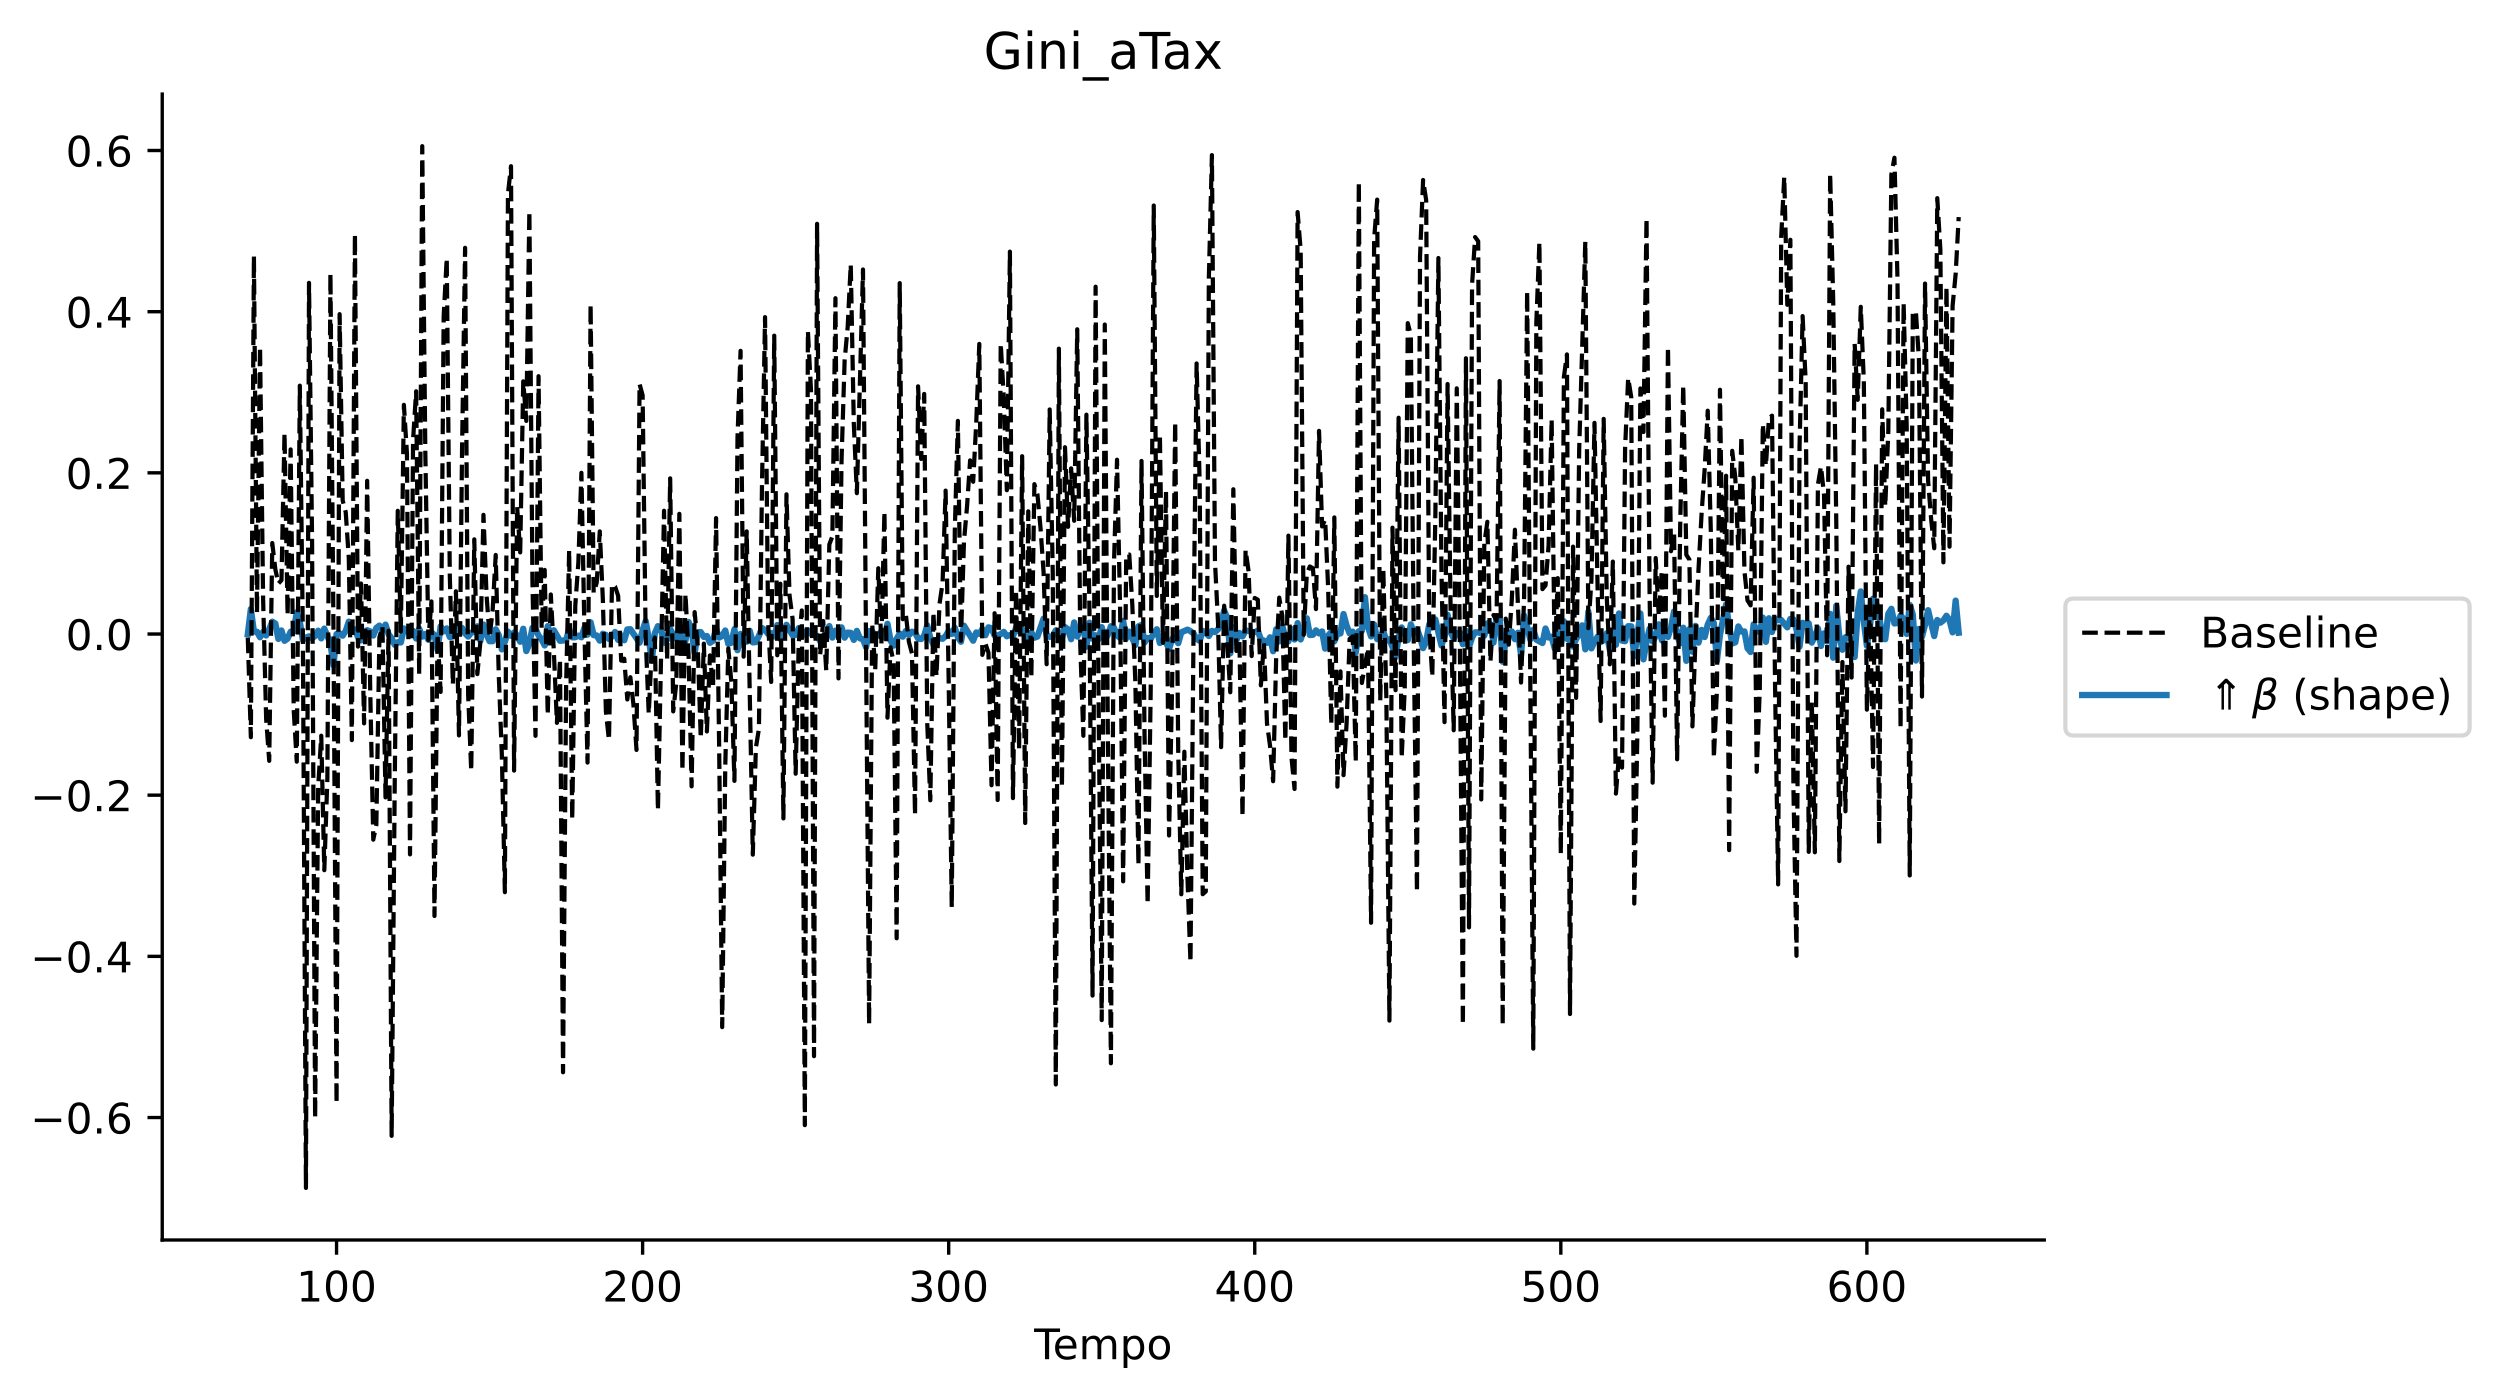 <?xml version="1.0" encoding="utf-8" standalone="no"?>
<!DOCTYPE svg PUBLIC "-//W3C//DTD SVG 1.1//EN"
  "http://www.w3.org/Graphics/SVG/1.1/DTD/svg11.dtd">
<!-- Created with matplotlib (https://matplotlib.org/) -->
<svg height="331.674pt" version="1.1" viewBox="0 0 592.983 331.674" width="592.983pt" xmlns="http://www.w3.org/2000/svg" xmlns:xlink="http://www.w3.org/1999/xlink">
 <defs>
  <style type="text/css">
*{stroke-linecap:butt;stroke-linejoin:round;}
  </style>
 </defs>
 <g id="figure_1">
  <g id="patch_1">
   <path d="M 0 331.674 
L 592.983 331.674 
L 592.983 0 
L 0 0 
z
" style="fill:#ffffff;"/>
  </g>
  <g id="axes_1">
   <g id="patch_2">
    <path d="M 38.483 294.118 
L 484.883 294.118 
L 484.883 22.318 
L 38.483 22.318 
z
" style="fill:#ffffff;"/>
   </g>
   <g id="line2d_1">
    <path clip-path="url(#p3ad9d913c8)" d="M 58.774 150.457 
L 59.5 144.464 
L 60.226 149.802 
L 60.952 149.851 
L 61.678 151.144 
L 62.404 149.887 
L 63.13 150.726 
L 63.856 149.233 
L 64.581 147.46 
L 65.307 147.89 
L 66.033 151.544 
L 66.759 149.547 
L 67.485 151.995 
L 68.211 151.475 
L 68.937 149.845 
L 69.663 149.759 
L 70.389 145.239 
L 71.115 147.52 
L 71.841 151.764 
L 72.567 151.225 
L 73.293 150.93 
L 74.019 151.359 
L 74.745 150.856 
L 75.471 149.603 
L 76.197 151.419 
L 76.923 149.108 
L 78.375 152.617 
L 79.101 157.802 
L 79.827 150.4 
L 80.553 150.231 
L 81.279 150.777 
L 82.005 149.654 
L 82.731 147.446 
L 83.457 149.361 
L 84.183 149.277 
L 84.909 151.111 
L 85.635 151.898 
L 86.361 150.846 
L 87.087 149.483 
L 87.813 149.769 
L 88.539 150.748 
L 89.265 148.937 
L 89.991 148.39 
L 90.716 149.483 
L 91.442 148.159 
L 92.168 150.46 
L 92.894 151.377 
L 93.62 152.945 
L 94.346 152.332 
L 95.072 152.384 
L 95.798 149.068 
L 96.524 149.722 
L 97.25 150.112 
L 97.976 149.65 
L 98.702 151.45 
L 99.428 149.116 
L 100.154 151.001 
L 100.88 150.393 
L 101.606 151.753 
L 102.332 150.011 
L 103.058 150.619 
L 103.784 154.171 
L 104.51 148.576 
L 105.236 149.745 
L 105.962 149.055 
L 106.688 151.102 
L 107.414 150.97 
L 108.14 149.086 
L 108.866 150.249 
L 109.592 148.95 
L 110.318 150.233 
L 111.044 150.985 
L 111.77 150.058 
L 112.496 149.836 
L 113.222 148.552 
L 113.948 151.952 
L 114.674 148.135 
L 115.4 150.479 
L 116.125 152.089 
L 116.851 152.09 
L 117.577 149.278 
L 118.303 150.652 
L 119.029 154.029 
L 119.755 152.219 
L 120.481 149.816 
L 121.207 150.818 
L 121.933 150.031 
L 122.659 150.708 
L 123.385 152.217 
L 124.111 149.143 
L 124.837 154.426 
L 125.563 152.734 
L 126.289 148.929 
L 127.015 149.199 
L 127.741 150.739 
L 128.467 151.668 
L 129.193 153.093 
L 129.919 148.517 
L 130.645 150.598 
L 131.371 149.501 
L 132.823 151.997 
L 134.275 151.849 
L 135.001 149.226 
L 135.727 151.163 
L 136.453 151.158 
L 137.179 150.762 
L 137.905 151.158 
L 138.631 148.895 
L 139.357 150.535 
L 140.083 147.608 
L 140.809 150.645 
L 141.534 150.727 
L 142.26 151.957 
L 142.986 150.325 
L 143.712 150.596 
L 144.438 151.553 
L 145.164 150.97 
L 145.89 149.903 
L 146.616 151.779 
L 147.342 150.699 
L 148.068 151.859 
L 148.794 149.295 
L 149.52 149.239 
L 151.698 152.442 
L 152.424 149.454 
L 153.15 147.324 
L 153.876 151.401 
L 154.602 156.706 
L 155.328 150.193 
L 156.054 148.523 
L 156.78 149.157 
L 157.506 152.473 
L 158.232 151.756 
L 158.958 149.111 
L 159.684 150.653 
L 160.41 151.466 
L 161.136 149.559 
L 161.862 154.483 
L 162.588 151.959 
L 163.314 147.53 
L 164.04 149.266 
L 164.766 154.929 
L 165.492 149.932 
L 166.218 149.931 
L 166.944 151.064 
L 167.669 150.862 
L 168.395 152.462 
L 169.121 151.997 
L 169.847 149.221 
L 170.573 151.221 
L 171.299 150.862 
L 172.025 149.558 
L 172.751 152.709 
L 173.477 152.449 
L 174.203 149.245 
L 174.929 154.227 
L 175.655 150.364 
L 176.381 150.927 
L 177.107 152.212 
L 177.833 149.623 
L 178.559 152.373 
L 179.285 152.298 
L 180.011 150.821 
L 180.737 148.967 
L 181.463 149.433 
L 182.189 150.346 
L 182.915 150.173 
L 183.641 150.955 
L 184.367 148.259 
L 185.093 151.552 
L 185.819 150.495 
L 186.545 148.202 
L 187.997 150.662 
L 188.723 150.614 
L 189.449 148.98 
L 190.175 150.946 
L 190.901 149.986 
L 191.627 149.515 
L 192.353 150.335 
L 193.078 150.638 
L 193.804 150.799 
L 194.53 152.046 
L 195.256 152.906 
L 195.982 150.331 
L 196.708 148.501 
L 197.434 151.229 
L 198.16 149.587 
L 198.886 150.2 
L 199.612 148.815 
L 200.338 151.251 
L 201.064 150.048 
L 201.79 150.103 
L 202.516 151.775 
L 203.242 149.642 
L 203.968 151.409 
L 204.694 151.648 
L 205.42 153.499 
L 206.146 149.67 
L 206.872 149.91 
L 207.598 150.519 
L 208.324 150.742 
L 209.05 149.693 
L 209.776 151.23 
L 210.502 147.966 
L 211.228 151.918 
L 211.954 153.14 
L 212.68 151.529 
L 213.406 150.288 
L 214.132 151.014 
L 214.858 149.665 
L 215.584 150.65 
L 216.31 149.832 
L 217.036 150.028 
L 217.762 151.437 
L 218.487 151.585 
L 219.213 150.788 
L 219.939 148.351 
L 220.665 151.332 
L 221.391 152.824 
L 222.843 151.358 
L 223.569 151.51 
L 224.295 150.881 
L 225.021 149.654 
L 225.747 150.38 
L 226.473 148.918 
L 227.199 151.143 
L 227.925 152.216 
L 228.651 148.405 
L 230.829 151.968 
L 231.555 150.02 
L 232.281 150.351 
L 233.007 149.225 
L 233.733 150.66 
L 234.459 148.802 
L 235.185 149.012 
L 235.911 150.735 
L 236.637 150.719 
L 237.363 150.416 
L 238.089 149.876 
L 238.815 150.91 
L 239.541 150.641 
L 240.267 150.901 
L 240.993 148.893 
L 241.719 149.772 
L 242.445 149.189 
L 243.171 150.865 
L 243.897 151.841 
L 244.622 150.006 
L 245.348 151.268 
L 246.074 150.988 
L 247.526 146.747 
L 248.252 150.678 
L 248.978 151.065 
L 249.704 150.907 
L 250.43 149.529 
L 251.156 149.878 
L 251.882 151.25 
L 252.608 148.741 
L 253.334 149.279 
L 254.06 151.615 
L 254.786 147.635 
L 255.512 150.977 
L 256.238 149.277 
L 256.964 148.692 
L 257.69 153.379 
L 258.416 147.696 
L 259.142 151.519 
L 259.868 150.686 
L 260.594 151.559 
L 261.32 148.755 
L 262.046 151.827 
L 262.772 150.581 
L 263.498 148.541 
L 264.224 148.888 
L 264.95 150.729 
L 265.676 151.306 
L 266.402 147.29 
L 267.128 151.4 
L 267.854 149.819 
L 269.306 152.98 
L 270.031 148.565 
L 270.757 148.223 
L 271.483 152.38 
L 272.209 151.333 
L 272.935 151.524 
L 273.661 150.176 
L 274.387 149.263 
L 275.113 152.517 
L 275.839 150.943 
L 276.565 152.306 
L 277.291 153.956 
L 278.017 151.582 
L 278.743 151.16 
L 279.469 152.554 
L 280.195 149.981 
L 281.647 149.35 
L 282.373 149.699 
L 283.099 150.249 
L 283.825 151.559 
L 284.551 151.99 
L 285.277 149.634 
L 286.003 150.078 
L 286.729 150.854 
L 287.455 149.644 
L 288.181 149.916 
L 288.907 149.28 
L 289.633 147.897 
L 290.359 144.804 
L 291.085 146.532 
L 291.811 154.968 
L 292.537 148.784 
L 293.263 151.851 
L 293.989 150.163 
L 294.715 150.941 
L 295.44 149.572 
L 296.166 149.645 
L 296.892 149.956 
L 297.618 149.95 
L 298.344 149.579 
L 299.07 151.67 
L 299.796 151.953 
L 300.522 152.481 
L 301.248 151.173 
L 301.974 154.466 
L 302.7 149.273 
L 303.426 152.129 
L 304.152 148.435 
L 304.878 151.308 
L 305.604 152.112 
L 306.33 149.214 
L 307.056 151.687 
L 307.782 147.799 
L 308.508 151.674 
L 309.234 149.433 
L 309.96 146.66 
L 310.686 150.616 
L 311.412 150.562 
L 312.138 149.521 
L 312.864 150.238 
L 313.59 149.777 
L 314.316 153.841 
L 315.042 150.75 
L 315.768 149.904 
L 316.494 152.122 
L 317.22 150.319 
L 317.946 150.247 
L 318.672 145.648 
L 319.398 148.37 
L 320.124 150.223 
L 320.85 149.827 
L 321.575 154.785 
L 322.301 149.733 
L 323.027 149.615 
L 323.753 141.647 
L 324.479 148.722 
L 325.205 150.953 
L 325.931 148.141 
L 326.657 151.595 
L 327.383 151.186 
L 328.109 149.785 
L 328.835 151.935 
L 329.561 151.628 
L 330.287 153.439 
L 331.013 155.873 
L 331.739 151.139 
L 332.465 148.829 
L 333.917 151.822 
L 334.643 148.099 
L 335.369 150.123 
L 336.095 149.219 
L 336.821 151.166 
L 337.547 153.727 
L 338.273 152.214 
L 338.999 148.103 
L 339.725 148.853 
L 340.451 146.94 
L 341.903 153.097 
L 342.629 150.996 
L 343.355 145.825 
L 344.081 149.979 
L 344.807 151.419 
L 345.533 150.188 
L 346.259 150.075 
L 346.984 152.802 
L 347.71 149.603 
L 348.436 153.507 
L 349.162 151.209 
L 349.888 149.989 
L 350.614 149.986 
L 351.34 150.25 
L 352.066 150.758 
L 352.792 147.875 
L 353.518 148.135 
L 354.244 152.423 
L 354.97 146.37 
L 355.696 146.392 
L 356.422 156.96 
L 357.148 151.861 
L 357.874 150.379 
L 358.6 149.788 
L 359.326 151.614 
L 360.052 150.075 
L 360.778 155.338 
L 361.504 146.008 
L 362.23 148.6 
L 362.956 151.661 
L 363.682 149.373 
L 364.408 151.724 
L 365.86 152.516 
L 366.586 149.082 
L 367.312 151.214 
L 368.038 151.028 
L 368.764 153.794 
L 369.49 150.187 
L 370.216 152.803 
L 370.942 147.378 
L 371.668 151.503 
L 372.393 151.998 
L 373.119 153.37 
L 373.845 151.529 
L 374.571 150.497 
L 375.297 148.338 
L 376.023 154.011 
L 376.749 145.088 
L 377.475 153.786 
L 378.201 152.203 
L 378.927 151.06 
L 379.653 152.321 
L 380.379 151.867 
L 381.105 150.225 
L 381.831 154.142 
L 382.557 150.053 
L 383.283 152.933 
L 384.009 145.517 
L 384.735 151.963 
L 385.461 152.084 
L 386.187 148.529 
L 386.913 148.555 
L 387.639 155.692 
L 389.091 145.518 
L 389.817 156.389 
L 390.543 152.221 
L 391.269 149.113 
L 391.995 152.134 
L 392.721 150.906 
L 393.447 148.093 
L 394.173 151.876 
L 394.899 149.549 
L 395.625 151.072 
L 396.351 148.779 
L 397.077 145.038 
L 397.803 150.88 
L 398.528 152.55 
L 399.254 148.897 
L 399.98 156.74 
L 400.706 149.245 
L 401.432 154.577 
L 402.158 148.45 
L 402.884 152.419 
L 403.61 149.412 
L 404.336 151.093 
L 405.062 148.149 
L 405.788 146.563 
L 406.514 147.764 
L 407.24 156.727 
L 407.966 150.553 
L 409.418 143.372 
L 410.144 148.569 
L 410.87 152.628 
L 411.596 152.36 
L 412.322 148.589 
L 413.048 149.813 
L 413.774 149.771 
L 414.5 153.764 
L 415.226 154.644 
L 415.952 148.078 
L 416.678 149.523 
L 417.404 149.957 
L 418.13 146.49 
L 418.856 152.231 
L 419.582 146.65 
L 420.308 149.898 
L 421.034 146.824 
L 421.76 147.1 
L 422.486 147.068 
L 423.937 148.798 
L 424.663 146.798 
L 425.389 146.926 
L 426.115 149.306 
L 426.841 153.373 
L 427.567 147.727 
L 428.293 148.143 
L 429.019 147.871 
L 429.745 152.415 
L 430.471 150.982 
L 431.197 149.049 
L 431.923 153.23 
L 432.649 150.233 
L 433.375 152.146 
L 434.101 145.608 
L 434.827 156.001 
L 435.553 143.692 
L 436.279 151.044 
L 437.005 154.115 
L 437.731 151.15 
L 438.457 151.181 
L 439.183 151.755 
L 439.909 155.838 
L 440.635 145.296 
L 441.361 140.285 
L 442.087 147.492 
L 442.813 153.155 
L 443.539 148.519 
L 444.265 142.024 
L 444.991 143.085 
L 445.717 145.748 
L 446.443 151.514 
L 447.169 151.606 
L 447.895 145.563 
L 448.621 144.404 
L 449.346 147.878 
L 450.072 147.777 
L 450.798 146.01 
L 451.524 146.759 
L 452.25 150.376 
L 452.976 143.479 
L 453.702 145.742 
L 454.428 156.673 
L 455.154 149.174 
L 455.88 151.041 
L 456.606 148.191 
L 457.332 144.738 
L 458.784 150.864 
L 459.51 147.062 
L 460.236 147.697 
L 460.962 147.151 
L 461.688 146.059 
L 462.414 147.1 
L 463.14 149.988 
L 463.866 142.465 
L 464.592 150.069 
L 464.592 150.069 
" style="fill:none;stroke:#1f77b4;stroke-linecap:square;stroke-width:1.5;"/>
   </g>
   <g id="line2d_2">
    <path clip-path="url(#p3ad9d913c8)" d="M 58.774 151.242 
L 59.5 174.85 
L 60.226 60.764 
L 60.952 145.413 
L 61.678 82.268 
L 62.404 141.934 
L 63.13 170.538 
L 63.856 180.464 
L 64.581 128.811 
L 65.307 135.04 
L 66.033 138.414 
L 66.759 137.624 
L 67.485 102.738 
L 68.211 145.904 
L 68.937 106.605 
L 69.663 168.362 
L 70.389 180.658 
L 71.115 91.48 
L 71.841 151.159 
L 72.567 281.764 
L 73.293 67.097 
L 74.019 128.008 
L 74.745 265.197 
L 75.471 186.702 
L 76.197 174.508 
L 76.923 206.394 
L 77.649 184.618 
L 78.375 64.882 
L 79.101 150.13 
L 79.827 261.692 
L 80.553 74.52 
L 81.279 118.725 
L 82.005 121.488 
L 82.731 132.383 
L 83.457 175.543 
L 84.183 55.593 
L 84.909 153.359 
L 85.635 138.407 
L 86.361 171.576 
L 87.087 114.049 
L 87.813 163.809 
L 88.539 199.16 
L 89.265 195.62 
L 89.991 151.156 
L 90.716 148.55 
L 91.442 189.132 
L 92.168 149.599 
L 92.894 269.413 
L 93.62 186.411 
L 94.346 121.166 
L 95.072 149.799 
L 95.798 96.031 
L 96.524 107.551 
L 97.25 202.65 
L 97.976 104.406 
L 98.702 92.811 
L 99.428 159.963 
L 100.154 34.673 
L 100.88 107.088 
L 101.606 151.784 
L 102.332 142.659 
L 103.058 217.26 
L 103.784 150.429 
L 104.51 164.111 
L 105.236 75.067 
L 105.962 61.224 
L 106.688 136.496 
L 107.414 162.333 
L 108.14 140.25 
L 108.866 174.432 
L 109.592 106.95 
L 110.318 58.787 
L 111.044 164.792 
L 111.77 182.84 
L 112.496 127.936 
L 113.222 159.888 
L 113.948 152.231 
L 114.674 122.122 
L 115.4 141.055 
L 116.125 151.201 
L 116.851 144.744 
L 117.577 131.638 
L 118.303 160.165 
L 119.029 178.921 
L 119.755 211.617 
L 120.481 46.025 
L 121.207 39.429 
L 121.933 182.776 
L 122.659 120.195 
L 123.385 131.018 
L 124.111 90.457 
L 124.837 99.832 
L 125.563 50.035 
L 126.289 137.575 
L 127.015 174.531 
L 127.741 89.235 
L 128.467 149.13 
L 129.193 135.187 
L 129.919 169.641 
L 130.645 141.005 
L 131.371 154.554 
L 132.097 171.455 
L 132.823 156.37 
L 133.549 254.331 
L 134.275 162.715 
L 135.001 130.504 
L 135.727 194.391 
L 136.453 143.59 
L 137.179 133.516 
L 137.905 112.153 
L 138.631 149.909 
L 139.357 180.872 
L 140.083 72.163 
L 140.809 140.626 
L 141.534 138.219 
L 142.26 126.041 
L 142.986 142.013 
L 143.712 168.686 
L 144.438 175.572 
L 145.164 138.574 
L 145.89 139.136 
L 146.616 141.304 
L 147.342 156.702 
L 148.068 156.244 
L 148.794 165.911 
L 149.52 160.635 
L 150.246 167.103 
L 150.972 177.874 
L 151.698 91.091 
L 152.424 93.762 
L 153.15 151.245 
L 153.876 169.297 
L 154.602 153.758 
L 155.328 151.24 
L 156.054 192.193 
L 157.506 121.153 
L 158.232 156.379 
L 158.958 113.469 
L 159.684 168.732 
L 160.41 162.014 
L 161.136 121.883 
L 161.862 182.883 
L 162.588 140.854 
L 163.314 155.14 
L 164.04 186.511 
L 164.766 145.196 
L 165.492 153.177 
L 166.218 175.151 
L 166.944 152.669 
L 167.669 173.499 
L 168.395 155.466 
L 169.121 163.088 
L 169.847 122.89 
L 170.573 176.882 
L 171.299 243.622 
L 172.025 181.833 
L 172.751 153.795 
L 173.477 161.864 
L 174.203 185.216 
L 174.929 103.824 
L 175.655 83.227 
L 176.381 155.752 
L 177.107 126.043 
L 178.559 202.712 
L 179.285 177.402 
L 180.011 172.862 
L 180.737 115.077 
L 181.463 75.227 
L 182.189 147.595 
L 182.915 161.753 
L 183.641 79.615 
L 184.367 155.418 
L 185.093 138.456 
L 185.819 194.119 
L 186.545 117.258 
L 187.271 141.225 
L 187.997 146.786 
L 188.723 183.517 
L 189.449 152.591 
L 190.175 144.795 
L 190.901 266.876 
L 191.627 78.528 
L 192.353 92.349 
L 193.078 250.51 
L 193.804 53.093 
L 194.53 155.39 
L 195.256 147.297 
L 195.982 159.059 
L 196.708 129.148 
L 197.434 127.193 
L 198.16 70.737 
L 198.886 160.902 
L 199.612 108.992 
L 200.338 85.531 
L 201.064 77.527 
L 201.79 62.742 
L 202.516 100.47 
L 203.242 116.975 
L 204.694 63.926 
L 206.146 242.876 
L 206.872 147.849 
L 207.598 158.849 
L 208.324 134.785 
L 209.05 152.912 
L 209.776 121.366 
L 210.502 170.229 
L 211.228 153.531 
L 211.954 157.082 
L 212.68 222.55 
L 213.406 67.157 
L 214.132 146.872 
L 214.858 145.705 
L 215.584 152.245 
L 216.31 154.975 
L 217.036 193.27 
L 217.762 91.641 
L 218.487 108.854 
L 219.213 93.445 
L 219.939 171.667 
L 220.665 189.82 
L 221.391 145.18 
L 222.117 160.37 
L 222.843 143.274 
L 223.569 138.279 
L 224.295 116.373 
L 225.021 161.658 
L 225.747 215.176 
L 226.473 125.759 
L 227.199 99.835 
L 227.925 151.945 
L 228.651 128.384 
L 229.377 120.089 
L 230.103 109.202 
L 230.829 114.268 
L 231.555 100.324 
L 232.281 81.58 
L 233.007 155.326 
L 233.733 152.645 
L 234.459 154.819 
L 235.185 186.251 
L 235.911 145.458 
L 236.637 189.755 
L 237.363 81.493 
L 238.089 94.354 
L 238.815 116.275 
L 239.541 59.69 
L 240.267 189.301 
L 240.993 139.968 
L 241.719 177.745 
L 242.445 108.209 
L 243.171 195.209 
L 243.897 121.288 
L 244.622 160.773 
L 245.348 114.84 
L 246.074 117.274 
L 246.8 125.196 
L 247.526 135.686 
L 248.252 157.543 
L 248.978 97.122 
L 249.704 135.933 
L 250.43 257.222 
L 251.156 82.7 
L 251.882 186.713 
L 252.608 106.085 
L 253.334 124.952 
L 254.06 111.098 
L 254.786 123.52 
L 255.512 78.111 
L 256.238 153.246 
L 256.964 174.513 
L 257.69 98.365 
L 258.416 145.128 
L 259.142 236.139 
L 259.868 68.008 
L 260.594 167.877 
L 261.32 241.963 
L 262.046 76.981 
L 262.772 174.294 
L 263.498 252.193 
L 264.224 133.699 
L 264.95 109.045 
L 265.676 144.275 
L 266.402 209.045 
L 267.128 131.721 
L 267.854 131.535 
L 268.58 143.525 
L 269.306 162.038 
L 270.031 205.163 
L 270.757 109.339 
L 271.483 174.703 
L 272.209 214.528 
L 272.935 163.81 
L 273.661 48.752 
L 274.387 141.352 
L 275.113 102.976 
L 275.839 152.478 
L 276.565 116.54 
L 277.291 198.17 
L 278.017 162.868 
L 278.743 100.074 
L 279.469 178.647 
L 280.195 212.114 
L 280.921 178.311 
L 281.647 207.824 
L 282.373 228.257 
L 283.099 149.612 
L 283.825 86.212 
L 284.551 114.478 
L 285.277 212.098 
L 286.003 211.429 
L 286.729 66.053 
L 287.455 36.795 
L 288.181 133.15 
L 288.907 147.74 
L 289.633 177.21 
L 290.359 143.672 
L 291.085 152.121 
L 291.811 164.195 
L 292.537 116.054 
L 293.263 154.395 
L 293.989 152.235 
L 294.715 193.653 
L 295.44 130.437 
L 296.166 135.598 
L 296.892 155.609 
L 297.618 141.839 
L 298.344 142.253 
L 299.07 162.563 
L 299.796 152.516 
L 300.522 171.587 
L 301.248 176.916 
L 301.974 185.294 
L 302.7 155.899 
L 303.426 141.752 
L 304.152 146.098 
L 304.878 175.723 
L 305.604 127.059 
L 306.33 179.635 
L 307.056 187.134 
L 307.782 50.305 
L 308.508 59.367 
L 309.234 150.55 
L 309.96 136.206 
L 310.686 134.363 
L 311.412 134.784 
L 312.138 144.471 
L 312.864 102.207 
L 313.59 124.868 
L 314.316 123.24 
L 315.042 139.848 
L 315.768 171.792 
L 316.494 122.734 
L 317.22 186.586 
L 317.946 159.254 
L 318.672 183.861 
L 319.398 171.601 
L 320.124 151.545 
L 320.85 150.951 
L 321.575 180.722 
L 322.301 43.147 
L 323.027 161.996 
L 324.479 153.736 
L 325.205 218.869 
L 325.931 56.754 
L 326.657 47.35 
L 327.383 166.191 
L 328.109 134.862 
L 328.835 165.664 
L 329.561 242.077 
L 330.287 125.163 
L 331.013 163.703 
L 331.739 99.09 
L 332.465 179.796 
L 333.191 163.381 
L 333.917 76.653 
L 334.643 79.545 
L 335.369 156.225 
L 336.095 211.553 
L 336.821 60.879 
L 337.547 42.701 
L 338.273 47.447 
L 338.999 148.898 
L 339.725 160.475 
L 340.451 122.741 
L 341.177 61.208 
L 341.903 135.445 
L 342.629 171.284 
L 343.355 91.091 
L 344.081 145.114 
L 344.807 173.206 
L 345.533 92.12 
L 346.259 151.701 
L 346.984 243.128 
L 347.71 84.976 
L 348.436 219.972 
L 349.162 67.489 
L 349.888 56.234 
L 350.614 57.231 
L 351.34 189.616 
L 352.066 128.92 
L 352.792 123.771 
L 353.518 156.937 
L 354.244 145.885 
L 354.97 147.305 
L 355.696 90.378 
L 356.422 243.169 
L 357.148 146.74 
L 357.874 152.894 
L 358.6 141.966 
L 359.326 125.659 
L 360.778 161.892 
L 361.504 141.857 
L 362.23 69.081 
L 363.682 248.726 
L 364.408 76.464 
L 365.134 57.438 
L 365.86 139.737 
L 366.586 138.851 
L 367.312 129.422 
L 368.038 99.481 
L 368.764 156.566 
L 369.49 137.131 
L 370.216 202.514 
L 370.942 89.46 
L 371.668 84.07 
L 372.393 240.516 
L 373.119 129.66 
L 373.845 165.517 
L 374.571 106.597 
L 376.023 57.309 
L 376.749 148.992 
L 377.475 137.534 
L 378.201 100.305 
L 378.927 138.98 
L 379.653 171.016 
L 380.379 99.363 
L 381.105 141.39 
L 381.831 157.565 
L 382.557 133.208 
L 383.283 188.23 
L 384.009 179.089 
L 384.735 182.07 
L 385.461 106.338 
L 386.187 89.664 
L 386.913 94.175 
L 387.639 214.312 
L 388.365 174.208 
L 389.091 92.139 
L 389.817 102.469 
L 390.543 51.79 
L 391.269 140.646 
L 391.995 185.641 
L 392.721 132.367 
L 393.447 146.087 
L 394.173 135.249 
L 394.899 169.754 
L 395.625 82.235 
L 396.351 130.743 
L 397.077 126.168 
L 397.803 180.1 
L 398.528 124.694 
L 399.254 91.343 
L 399.98 131.592 
L 400.706 132.725 
L 401.432 172.294 
L 402.158 151.417 
L 402.884 134.859 
L 403.61 121.728 
L 404.336 111.239 
L 405.062 97.42 
L 405.788 125.789 
L 406.514 179.81 
L 407.24 163.721 
L 407.966 92.451 
L 408.692 145.853 
L 409.418 112.852 
L 410.144 201.645 
L 410.87 106.937 
L 411.596 113.231 
L 412.322 130.585 
L 413.048 103.373 
L 413.774 135.519 
L 414.5 142.413 
L 415.226 143.58 
L 415.952 113.315 
L 416.678 183.03 
L 417.404 163.474 
L 418.13 100.579 
L 418.856 110.486 
L 419.582 99.213 
L 420.308 98.594 
L 421.034 162.847 
L 421.76 209.767 
L 422.486 56.312 
L 423.212 41.959 
L 423.937 72.295 
L 424.663 56.883 
L 425.389 187.012 
L 426.115 226.701 
L 426.841 105.827 
L 427.567 74.981 
L 428.293 90.501 
L 429.019 202.047 
L 429.745 166.366 
L 430.471 202.151 
L 431.197 114.941 
L 431.923 110.641 
L 432.649 117.407 
L 433.375 155.42 
L 434.101 41.19 
L 434.827 71.485 
L 435.553 123.946 
L 436.279 204.227 
L 437.005 157.031 
L 437.731 192.43 
L 438.457 134.421 
L 439.183 160.701 
L 439.909 81.531 
L 440.635 94.827 
L 441.361 72.781 
L 442.087 90.402 
L 442.813 168.322 
L 443.539 141.409 
L 444.265 181.931 
L 444.991 110.065 
L 445.717 200.149 
L 446.443 97.082 
L 447.169 120.071 
L 447.895 102.298 
L 448.621 41.388 
L 449.346 37.424 
L 450.072 66.272 
L 450.798 172.734 
L 451.524 71.86 
L 452.25 101.067 
L 452.976 207.647 
L 453.702 74.177 
L 454.428 73.814 
L 455.154 85.237 
L 455.88 165.209 
L 456.606 67.257 
L 457.332 114.029 
L 458.058 123.189 
L 458.784 130.035 
L 459.51 47.005 
L 460.236 59.175 
L 460.962 133.377 
L 461.688 68.01 
L 462.414 129.66 
L 463.14 72.538 
L 463.866 65.025 
L 464.592 51.49 
L 464.592 51.49 
" style="fill:none;stroke:#000000;stroke-dasharray:3.7,1.6;stroke-dashoffset:0;"/>
   </g>
   <g id="matplotlib.axis_1">
    <g id="xtick_1">
     <g id="line2d_3">
      <defs>
       <path d="M 0 0 
L 0 3.5 
" id="ma02bc7ecc0" style="stroke:#000000;stroke-width:0.8;"/>
      </defs>
      <g>
       <use style="stroke:#000000;stroke-width:0.8;" x="79.827" xlink:href="#ma02bc7ecc0" y="294.118"/>
      </g>
     </g>
     <g id="text_1">
      <!-- 100 -->
      <defs>
       <path d="M 12.406 8.297 
L 28.516 8.297 
L 28.516 63.922 
L 10.984 60.406 
L 10.984 69.391 
L 28.422 72.906 
L 38.281 72.906 
L 38.281 8.297 
L 54.391 8.297 
L 54.391 0 
L 12.406 0 
z
" id="DejaVuSans-49"/>
       <path d="M 31.781 66.406 
Q 24.172 66.406 20.328 58.906 
Q 16.5 51.422 16.5 36.375 
Q 16.5 21.391 20.328 13.891 
Q 24.172 6.391 31.781 6.391 
Q 39.453 6.391 43.281 13.891 
Q 47.125 21.391 47.125 36.375 
Q 47.125 51.422 43.281 58.906 
Q 39.453 66.406 31.781 66.406 
z
M 31.781 74.219 
Q 44.047 74.219 50.516 64.516 
Q 56.984 54.828 56.984 36.375 
Q 56.984 17.969 50.516 8.266 
Q 44.047 -1.422 31.781 -1.422 
Q 19.531 -1.422 13.062 8.266 
Q 6.594 17.969 6.594 36.375 
Q 6.594 54.828 13.062 64.516 
Q 19.531 74.219 31.781 74.219 
z
" id="DejaVuSans-48"/>
      </defs>
      <g transform="translate(70.283 308.717)scale(0.1 -0.1)">
       <use xlink:href="#DejaVuSans-49"/>
       <use x="63.623" xlink:href="#DejaVuSans-48"/>
       <use x="127.246" xlink:href="#DejaVuSans-48"/>
      </g>
     </g>
    </g>
    <g id="xtick_2">
     <g id="line2d_4">
      <g>
       <use style="stroke:#000000;stroke-width:0.8;" x="152.424" xlink:href="#ma02bc7ecc0" y="294.118"/>
      </g>
     </g>
     <g id="text_2">
      <!-- 200 -->
      <defs>
       <path d="M 19.188 8.297 
L 53.609 8.297 
L 53.609 0 
L 7.328 0 
L 7.328 8.297 
Q 12.938 14.109 22.625 23.891 
Q 32.328 33.688 34.812 36.531 
Q 39.547 41.844 41.422 45.531 
Q 43.312 49.219 43.312 52.781 
Q 43.312 58.594 39.234 62.25 
Q 35.156 65.922 28.609 65.922 
Q 23.969 65.922 18.812 64.312 
Q 13.672 62.703 7.812 59.422 
L 7.812 69.391 
Q 13.766 71.781 18.938 73 
Q 24.125 74.219 28.422 74.219 
Q 39.75 74.219 46.484 68.547 
Q 53.219 62.891 53.219 53.422 
Q 53.219 48.922 51.531 44.891 
Q 49.859 40.875 45.406 35.406 
Q 44.188 33.984 37.641 27.219 
Q 31.109 20.453 19.188 8.297 
z
" id="DejaVuSans-50"/>
      </defs>
      <g transform="translate(142.88 308.717)scale(0.1 -0.1)">
       <use xlink:href="#DejaVuSans-50"/>
       <use x="63.623" xlink:href="#DejaVuSans-48"/>
       <use x="127.246" xlink:href="#DejaVuSans-48"/>
      </g>
     </g>
    </g>
    <g id="xtick_3">
     <g id="line2d_5">
      <g>
       <use style="stroke:#000000;stroke-width:0.8;" x="225.021" xlink:href="#ma02bc7ecc0" y="294.118"/>
      </g>
     </g>
     <g id="text_3">
      <!-- 300 -->
      <defs>
       <path d="M 40.578 39.312 
Q 47.656 37.797 51.625 33 
Q 55.609 28.219 55.609 21.188 
Q 55.609 10.406 48.188 4.484 
Q 40.766 -1.422 27.094 -1.422 
Q 22.516 -1.422 17.656 -0.516 
Q 12.797 0.391 7.625 2.203 
L 7.625 11.719 
Q 11.719 9.328 16.594 8.109 
Q 21.484 6.891 26.812 6.891 
Q 36.078 6.891 40.938 10.547 
Q 45.797 14.203 45.797 21.188 
Q 45.797 27.641 41.281 31.266 
Q 36.766 34.906 28.719 34.906 
L 20.219 34.906 
L 20.219 43.016 
L 29.109 43.016 
Q 36.375 43.016 40.234 45.922 
Q 44.094 48.828 44.094 54.297 
Q 44.094 59.906 40.109 62.906 
Q 36.141 65.922 28.719 65.922 
Q 24.656 65.922 20.016 65.031 
Q 15.375 64.156 9.812 62.312 
L 9.812 71.094 
Q 15.438 72.656 20.344 73.438 
Q 25.25 74.219 29.594 74.219 
Q 40.828 74.219 47.359 69.109 
Q 53.906 64.016 53.906 55.328 
Q 53.906 49.266 50.438 45.094 
Q 46.969 40.922 40.578 39.312 
z
" id="DejaVuSans-51"/>
      </defs>
      <g transform="translate(215.477 308.717)scale(0.1 -0.1)">
       <use xlink:href="#DejaVuSans-51"/>
       <use x="63.623" xlink:href="#DejaVuSans-48"/>
       <use x="127.246" xlink:href="#DejaVuSans-48"/>
      </g>
     </g>
    </g>
    <g id="xtick_4">
     <g id="line2d_6">
      <g>
       <use style="stroke:#000000;stroke-width:0.8;" x="297.618" xlink:href="#ma02bc7ecc0" y="294.118"/>
      </g>
     </g>
     <g id="text_4">
      <!-- 400 -->
      <defs>
       <path d="M 37.797 64.312 
L 12.891 25.391 
L 37.797 25.391 
z
M 35.203 72.906 
L 47.609 72.906 
L 47.609 25.391 
L 58.016 25.391 
L 58.016 17.188 
L 47.609 17.188 
L 47.609 0 
L 37.797 0 
L 37.797 17.188 
L 4.891 17.188 
L 4.891 26.703 
z
" id="DejaVuSans-52"/>
      </defs>
      <g transform="translate(288.075 308.717)scale(0.1 -0.1)">
       <use xlink:href="#DejaVuSans-52"/>
       <use x="63.623" xlink:href="#DejaVuSans-48"/>
       <use x="127.246" xlink:href="#DejaVuSans-48"/>
      </g>
     </g>
    </g>
    <g id="xtick_5">
     <g id="line2d_7">
      <g>
       <use style="stroke:#000000;stroke-width:0.8;" x="370.216" xlink:href="#ma02bc7ecc0" y="294.118"/>
      </g>
     </g>
     <g id="text_5">
      <!-- 500 -->
      <defs>
       <path d="M 10.797 72.906 
L 49.516 72.906 
L 49.516 64.594 
L 19.828 64.594 
L 19.828 46.734 
Q 21.969 47.469 24.109 47.828 
Q 26.266 48.188 28.422 48.188 
Q 40.625 48.188 47.75 41.5 
Q 54.891 34.812 54.891 23.391 
Q 54.891 11.625 47.562 5.094 
Q 40.234 -1.422 26.906 -1.422 
Q 22.312 -1.422 17.547 -0.641 
Q 12.797 0.141 7.719 1.703 
L 7.719 11.625 
Q 12.109 9.234 16.797 8.062 
Q 21.484 6.891 26.703 6.891 
Q 35.156 6.891 40.078 11.328 
Q 45.016 15.766 45.016 23.391 
Q 45.016 31 40.078 35.438 
Q 35.156 39.891 26.703 39.891 
Q 22.75 39.891 18.812 39.016 
Q 14.891 38.141 10.797 36.281 
z
" id="DejaVuSans-53"/>
      </defs>
      <g transform="translate(360.672 308.717)scale(0.1 -0.1)">
       <use xlink:href="#DejaVuSans-53"/>
       <use x="63.623" xlink:href="#DejaVuSans-48"/>
       <use x="127.246" xlink:href="#DejaVuSans-48"/>
      </g>
     </g>
    </g>
    <g id="xtick_6">
     <g id="line2d_8">
      <g>
       <use style="stroke:#000000;stroke-width:0.8;" x="442.813" xlink:href="#ma02bc7ecc0" y="294.118"/>
      </g>
     </g>
     <g id="text_6">
      <!-- 600 -->
      <defs>
       <path d="M 33.016 40.375 
Q 26.375 40.375 22.484 35.828 
Q 18.609 31.297 18.609 23.391 
Q 18.609 15.531 22.484 10.953 
Q 26.375 6.391 33.016 6.391 
Q 39.656 6.391 43.531 10.953 
Q 47.406 15.531 47.406 23.391 
Q 47.406 31.297 43.531 35.828 
Q 39.656 40.375 33.016 40.375 
z
M 52.594 71.297 
L 52.594 62.312 
Q 48.875 64.062 45.094 64.984 
Q 41.312 65.922 37.594 65.922 
Q 27.828 65.922 22.672 59.328 
Q 17.531 52.734 16.797 39.406 
Q 19.672 43.656 24.016 45.922 
Q 28.375 48.188 33.594 48.188 
Q 44.578 48.188 50.953 41.516 
Q 57.328 34.859 57.328 23.391 
Q 57.328 12.156 50.688 5.359 
Q 44.047 -1.422 33.016 -1.422 
Q 20.359 -1.422 13.672 8.266 
Q 6.984 17.969 6.984 36.375 
Q 6.984 53.656 15.188 63.938 
Q 23.391 74.219 37.203 74.219 
Q 40.922 74.219 44.703 73.484 
Q 48.484 72.75 52.594 71.297 
z
" id="DejaVuSans-54"/>
      </defs>
      <g transform="translate(433.269 308.717)scale(0.1 -0.1)">
       <use xlink:href="#DejaVuSans-54"/>
       <use x="63.623" xlink:href="#DejaVuSans-48"/>
       <use x="127.246" xlink:href="#DejaVuSans-48"/>
      </g>
     </g>
    </g>
    <g id="text_7">
     <!-- Tempo -->
     <defs>
      <path d="M -0.297 72.906 
L 61.375 72.906 
L 61.375 64.594 
L 35.5 64.594 
L 35.5 0 
L 25.594 0 
L 25.594 64.594 
L -0.297 64.594 
z
" id="DejaVuSans-84"/>
      <path d="M 56.203 29.594 
L 56.203 25.203 
L 14.891 25.203 
Q 15.484 15.922 20.484 11.062 
Q 25.484 6.203 34.422 6.203 
Q 39.594 6.203 44.453 7.469 
Q 49.312 8.734 54.109 11.281 
L 54.109 2.781 
Q 49.266 0.734 44.188 -0.344 
Q 39.109 -1.422 33.891 -1.422 
Q 20.797 -1.422 13.156 6.188 
Q 5.516 13.812 5.516 26.812 
Q 5.516 40.234 12.766 48.109 
Q 20.016 56 32.328 56 
Q 43.359 56 49.781 48.891 
Q 56.203 41.797 56.203 29.594 
z
M 47.219 32.234 
Q 47.125 39.594 43.094 43.984 
Q 39.062 48.391 32.422 48.391 
Q 24.906 48.391 20.391 44.141 
Q 15.875 39.891 15.188 32.172 
z
" id="DejaVuSans-101"/>
      <path d="M 52 44.188 
Q 55.375 50.25 60.062 53.125 
Q 64.75 56 71.094 56 
Q 79.641 56 84.281 50.016 
Q 88.922 44.047 88.922 33.016 
L 88.922 0 
L 79.891 0 
L 79.891 32.719 
Q 79.891 40.578 77.094 44.375 
Q 74.312 48.188 68.609 48.188 
Q 61.625 48.188 57.562 43.547 
Q 53.516 38.922 53.516 30.906 
L 53.516 0 
L 44.484 0 
L 44.484 32.719 
Q 44.484 40.625 41.703 44.406 
Q 38.922 48.188 33.109 48.188 
Q 26.219 48.188 22.156 43.531 
Q 18.109 38.875 18.109 30.906 
L 18.109 0 
L 9.078 0 
L 9.078 54.688 
L 18.109 54.688 
L 18.109 46.188 
Q 21.188 51.219 25.484 53.609 
Q 29.781 56 35.688 56 
Q 41.656 56 45.828 52.969 
Q 50 49.953 52 44.188 
z
" id="DejaVuSans-109"/>
      <path d="M 18.109 8.203 
L 18.109 -20.797 
L 9.078 -20.797 
L 9.078 54.688 
L 18.109 54.688 
L 18.109 46.391 
Q 20.953 51.266 25.266 53.625 
Q 29.594 56 35.594 56 
Q 45.562 56 51.781 48.094 
Q 58.016 40.188 58.016 27.297 
Q 58.016 14.406 51.781 6.484 
Q 45.562 -1.422 35.594 -1.422 
Q 29.594 -1.422 25.266 0.953 
Q 20.953 3.328 18.109 8.203 
z
M 48.688 27.297 
Q 48.688 37.203 44.609 42.844 
Q 40.531 48.484 33.406 48.484 
Q 26.266 48.484 22.188 42.844 
Q 18.109 37.203 18.109 27.297 
Q 18.109 17.391 22.188 11.75 
Q 26.266 6.109 33.406 6.109 
Q 40.531 6.109 44.609 11.75 
Q 48.688 17.391 48.688 27.297 
z
" id="DejaVuSans-112"/>
      <path d="M 30.609 48.391 
Q 23.391 48.391 19.188 42.75 
Q 14.984 37.109 14.984 27.297 
Q 14.984 17.484 19.156 11.844 
Q 23.344 6.203 30.609 6.203 
Q 37.797 6.203 41.984 11.859 
Q 46.188 17.531 46.188 27.297 
Q 46.188 37.016 41.984 42.703 
Q 37.797 48.391 30.609 48.391 
z
M 30.609 56 
Q 42.328 56 49.016 48.375 
Q 55.719 40.766 55.719 27.297 
Q 55.719 13.875 49.016 6.219 
Q 42.328 -1.422 30.609 -1.422 
Q 18.844 -1.422 12.172 6.219 
Q 5.516 13.875 5.516 27.297 
Q 5.516 40.766 12.172 48.375 
Q 18.844 56 30.609 56 
z
" id="DejaVuSans-111"/>
     </defs>
     <g transform="translate(245.298 322.395)scale(0.1 -0.1)">
      <use xlink:href="#DejaVuSans-84"/>
      <use x="44.084" xlink:href="#DejaVuSans-101"/>
      <use x="105.607" xlink:href="#DejaVuSans-109"/>
      <use x="203.02" xlink:href="#DejaVuSans-112"/>
      <use x="266.496" xlink:href="#DejaVuSans-111"/>
     </g>
    </g>
   </g>
   <g id="matplotlib.axis_2">
    <g id="ytick_1">
     <g id="line2d_9">
      <defs>
       <path d="M 0 0 
L -3.5 0 
" id="m0f4f4fbe4f" style="stroke:#000000;stroke-width:0.8;"/>
      </defs>
      <g>
       <use style="stroke:#000000;stroke-width:0.8;" x="38.483" xlink:href="#m0f4f4fbe4f" y="265.069"/>
      </g>
     </g>
     <g id="text_8">
      <!-- −0.6 -->
      <defs>
       <path d="M 10.594 35.5 
L 73.188 35.5 
L 73.188 27.203 
L 10.594 27.203 
z
" id="DejaVuSans-8722"/>
       <path d="M 10.688 12.406 
L 21 12.406 
L 21 0 
L 10.688 0 
z
" id="DejaVuSans-46"/>
      </defs>
      <g transform="translate(7.2 268.868)scale(0.1 -0.1)">
       <use xlink:href="#DejaVuSans-8722"/>
       <use x="83.789" xlink:href="#DejaVuSans-48"/>
       <use x="147.412" xlink:href="#DejaVuSans-46"/>
       <use x="179.199" xlink:href="#DejaVuSans-54"/>
      </g>
     </g>
    </g>
    <g id="ytick_2">
     <g id="line2d_10">
      <g>
       <use style="stroke:#000000;stroke-width:0.8;" x="38.483" xlink:href="#m0f4f4fbe4f" y="226.841"/>
      </g>
     </g>
     <g id="text_9">
      <!-- −0.4 -->
      <g transform="translate(7.2 230.64)scale(0.1 -0.1)">
       <use xlink:href="#DejaVuSans-8722"/>
       <use x="83.789" xlink:href="#DejaVuSans-48"/>
       <use x="147.412" xlink:href="#DejaVuSans-46"/>
       <use x="179.199" xlink:href="#DejaVuSans-52"/>
      </g>
     </g>
    </g>
    <g id="ytick_3">
     <g id="line2d_11">
      <g>
       <use style="stroke:#000000;stroke-width:0.8;" x="38.483" xlink:href="#m0f4f4fbe4f" y="188.612"/>
      </g>
     </g>
     <g id="text_10">
      <!-- −0.2 -->
      <g transform="translate(7.2 192.412)scale(0.1 -0.1)">
       <use xlink:href="#DejaVuSans-8722"/>
       <use x="83.789" xlink:href="#DejaVuSans-48"/>
       <use x="147.412" xlink:href="#DejaVuSans-46"/>
       <use x="179.199" xlink:href="#DejaVuSans-50"/>
      </g>
     </g>
    </g>
    <g id="ytick_4">
     <g id="line2d_12">
      <g>
       <use style="stroke:#000000;stroke-width:0.8;" x="38.483" xlink:href="#m0f4f4fbe4f" y="150.384"/>
      </g>
     </g>
     <g id="text_11">
      <!-- 0.0 -->
      <g transform="translate(15.58 154.184)scale(0.1 -0.1)">
       <use xlink:href="#DejaVuSans-48"/>
       <use x="63.623" xlink:href="#DejaVuSans-46"/>
       <use x="95.41" xlink:href="#DejaVuSans-48"/>
      </g>
     </g>
    </g>
    <g id="ytick_5">
     <g id="line2d_13">
      <g>
       <use style="stroke:#000000;stroke-width:0.8;" x="38.483" xlink:href="#m0f4f4fbe4f" y="112.156"/>
      </g>
     </g>
     <g id="text_12">
      <!-- 0.2 -->
      <g transform="translate(15.58 115.956)scale(0.1 -0.1)">
       <use xlink:href="#DejaVuSans-48"/>
       <use x="63.623" xlink:href="#DejaVuSans-46"/>
       <use x="95.41" xlink:href="#DejaVuSans-50"/>
      </g>
     </g>
    </g>
    <g id="ytick_6">
     <g id="line2d_14">
      <g>
       <use style="stroke:#000000;stroke-width:0.8;" x="38.483" xlink:href="#m0f4f4fbe4f" y="73.928"/>
      </g>
     </g>
     <g id="text_13">
      <!-- 0.4 -->
      <g transform="translate(15.58 77.727)scale(0.1 -0.1)">
       <use xlink:href="#DejaVuSans-48"/>
       <use x="63.623" xlink:href="#DejaVuSans-46"/>
       <use x="95.41" xlink:href="#DejaVuSans-52"/>
      </g>
     </g>
    </g>
    <g id="ytick_7">
     <g id="line2d_15">
      <g>
       <use style="stroke:#000000;stroke-width:0.8;" x="38.483" xlink:href="#m0f4f4fbe4f" y="35.7"/>
      </g>
     </g>
     <g id="text_14">
      <!-- 0.6 -->
      <g transform="translate(15.58 39.499)scale(0.1 -0.1)">
       <use xlink:href="#DejaVuSans-48"/>
       <use x="63.623" xlink:href="#DejaVuSans-46"/>
       <use x="95.41" xlink:href="#DejaVuSans-54"/>
      </g>
     </g>
    </g>
   </g>
   <g id="patch_3">
    <path d="M 38.483 294.118 
L 38.483 22.318 
" style="fill:none;stroke:#000000;stroke-linecap:square;stroke-linejoin:miter;stroke-width:0.8;"/>
   </g>
   <g id="patch_4">
    <path d="M 38.483 294.118 
L 484.883 294.118 
" style="fill:none;stroke:#000000;stroke-linecap:square;stroke-linejoin:miter;stroke-width:0.8;"/>
   </g>
   <g id="text_15">
    <!-- Gini_aTax -->
    <defs>
     <path d="M 59.516 10.406 
L 59.516 29.984 
L 43.406 29.984 
L 43.406 38.094 
L 69.281 38.094 
L 69.281 6.781 
Q 63.578 2.734 56.688 0.656 
Q 49.812 -1.422 42 -1.422 
Q 24.906 -1.422 15.25 8.562 
Q 5.609 18.562 5.609 36.375 
Q 5.609 54.25 15.25 64.234 
Q 24.906 74.219 42 74.219 
Q 49.125 74.219 55.547 72.453 
Q 61.969 70.703 67.391 67.281 
L 67.391 56.781 
Q 61.922 61.422 55.766 63.766 
Q 49.609 66.109 42.828 66.109 
Q 29.438 66.109 22.719 58.641 
Q 16.016 51.172 16.016 36.375 
Q 16.016 21.625 22.719 14.156 
Q 29.438 6.688 42.828 6.688 
Q 48.047 6.688 52.141 7.594 
Q 56.25 8.5 59.516 10.406 
z
" id="DejaVuSans-71"/>
     <path d="M 9.422 54.688 
L 18.406 54.688 
L 18.406 0 
L 9.422 0 
z
M 9.422 75.984 
L 18.406 75.984 
L 18.406 64.594 
L 9.422 64.594 
z
" id="DejaVuSans-105"/>
     <path d="M 54.891 33.016 
L 54.891 0 
L 45.906 0 
L 45.906 32.719 
Q 45.906 40.484 42.875 44.328 
Q 39.844 48.188 33.797 48.188 
Q 26.516 48.188 22.312 43.547 
Q 18.109 38.922 18.109 30.906 
L 18.109 0 
L 9.078 0 
L 9.078 54.688 
L 18.109 54.688 
L 18.109 46.188 
Q 21.344 51.125 25.703 53.562 
Q 30.078 56 35.797 56 
Q 45.219 56 50.047 50.172 
Q 54.891 44.344 54.891 33.016 
z
" id="DejaVuSans-110"/>
     <path d="M 50.984 -16.609 
L 50.984 -23.578 
L -0.984 -23.578 
L -0.984 -16.609 
z
" id="DejaVuSans-95"/>
     <path d="M 34.281 27.484 
Q 23.391 27.484 19.188 25 
Q 14.984 22.516 14.984 16.5 
Q 14.984 11.719 18.141 8.906 
Q 21.297 6.109 26.703 6.109 
Q 34.188 6.109 38.703 11.406 
Q 43.219 16.703 43.219 25.484 
L 43.219 27.484 
z
M 52.203 31.203 
L 52.203 0 
L 43.219 0 
L 43.219 8.297 
Q 40.141 3.328 35.547 0.953 
Q 30.953 -1.422 24.312 -1.422 
Q 15.922 -1.422 10.953 3.297 
Q 6 8.016 6 15.922 
Q 6 25.141 12.172 29.828 
Q 18.359 34.516 30.609 34.516 
L 43.219 34.516 
L 43.219 35.406 
Q 43.219 41.609 39.141 45 
Q 35.062 48.391 27.688 48.391 
Q 23 48.391 18.547 47.266 
Q 14.109 46.141 10.016 43.891 
L 10.016 52.203 
Q 14.938 54.109 19.578 55.047 
Q 24.219 56 28.609 56 
Q 40.484 56 46.344 49.844 
Q 52.203 43.703 52.203 31.203 
z
" id="DejaVuSans-97"/>
     <path d="M 54.891 54.688 
L 35.109 28.078 
L 55.906 0 
L 45.312 0 
L 29.391 21.484 
L 13.484 0 
L 2.875 0 
L 24.125 28.609 
L 4.688 54.688 
L 15.281 54.688 
L 29.781 35.203 
L 44.281 54.688 
z
" id="DejaVuSans-120"/>
    </defs>
    <g transform="translate(233.318 16.318)scale(0.12 -0.12)">
     <use xlink:href="#DejaVuSans-71"/>
     <use x="77.49" xlink:href="#DejaVuSans-105"/>
     <use x="105.273" xlink:href="#DejaVuSans-110"/>
     <use x="168.652" xlink:href="#DejaVuSans-105"/>
     <use x="196.436" xlink:href="#DejaVuSans-95"/>
     <use x="246.436" xlink:href="#DejaVuSans-97"/>
     <use x="307.715" xlink:href="#DejaVuSans-84"/>
     <use x="352.299" xlink:href="#DejaVuSans-97"/>
     <use x="413.578" xlink:href="#DejaVuSans-120"/>
    </g>
   </g>
   <g id="legend_1">
    <g id="patch_5">
     <path d="M 491.883 174.457 
L 583.783 174.457 
Q 585.783 174.457 585.783 172.457 
L 585.783 143.979 
Q 585.783 141.979 583.783 141.979 
L 491.883 141.979 
Q 489.883 141.979 489.883 143.979 
L 489.883 172.457 
Q 489.883 174.457 491.883 174.457 
z
" style="fill:#ffffff;opacity:0.8;stroke:#cccccc;stroke-linejoin:miter;"/>
    </g>
    <g id="line2d_16">
     <path d="M 493.883 150.077 
L 513.883 150.077 
" style="fill:none;stroke:#000000;stroke-dasharray:3.7,1.6;stroke-dashoffset:0;"/>
    </g>
    <g id="line2d_17"/>
    <g id="text_16">
     <!-- Baseline -->
     <defs>
      <path d="M 19.672 34.812 
L 19.672 8.109 
L 35.5 8.109 
Q 43.453 8.109 47.281 11.406 
Q 51.125 14.703 51.125 21.484 
Q 51.125 28.328 47.281 31.562 
Q 43.453 34.812 35.5 34.812 
z
M 19.672 64.797 
L 19.672 42.828 
L 34.281 42.828 
Q 41.5 42.828 45.031 45.531 
Q 48.578 48.25 48.578 53.812 
Q 48.578 59.328 45.031 62.062 
Q 41.5 64.797 34.281 64.797 
z
M 9.812 72.906 
L 35.016 72.906 
Q 46.297 72.906 52.391 68.219 
Q 58.5 63.531 58.5 54.891 
Q 58.5 48.188 55.375 44.234 
Q 52.25 40.281 46.188 39.312 
Q 53.469 37.75 57.5 32.781 
Q 61.531 27.828 61.531 20.406 
Q 61.531 10.641 54.891 5.312 
Q 48.25 0 35.984 0 
L 9.812 0 
z
" id="DejaVuSans-66"/>
      <path d="M 44.281 53.078 
L 44.281 44.578 
Q 40.484 46.531 36.375 47.5 
Q 32.281 48.484 27.875 48.484 
Q 21.188 48.484 17.844 46.438 
Q 14.5 44.391 14.5 40.281 
Q 14.5 37.156 16.891 35.375 
Q 19.281 33.594 26.516 31.984 
L 29.594 31.297 
Q 39.156 29.25 43.188 25.516 
Q 47.219 21.781 47.219 15.094 
Q 47.219 7.469 41.188 3.016 
Q 35.156 -1.422 24.609 -1.422 
Q 20.219 -1.422 15.453 -0.562 
Q 10.688 0.297 5.422 2 
L 5.422 11.281 
Q 10.406 8.688 15.234 7.391 
Q 20.062 6.109 24.812 6.109 
Q 31.156 6.109 34.562 8.281 
Q 37.984 10.453 37.984 14.406 
Q 37.984 18.062 35.516 20.016 
Q 33.062 21.969 24.703 23.781 
L 21.578 24.516 
Q 13.234 26.266 9.516 29.906 
Q 5.812 33.547 5.812 39.891 
Q 5.812 47.609 11.281 51.797 
Q 16.75 56 26.812 56 
Q 31.781 56 36.172 55.266 
Q 40.578 54.547 44.281 53.078 
z
" id="DejaVuSans-115"/>
      <path d="M 9.422 75.984 
L 18.406 75.984 
L 18.406 0 
L 9.422 0 
z
" id="DejaVuSans-108"/>
     </defs>
     <g transform="translate(521.883 153.577)scale(0.1 -0.1)">
      <use xlink:href="#DejaVuSans-66"/>
      <use x="68.604" xlink:href="#DejaVuSans-97"/>
      <use x="129.883" xlink:href="#DejaVuSans-115"/>
      <use x="181.982" xlink:href="#DejaVuSans-101"/>
      <use x="243.506" xlink:href="#DejaVuSans-108"/>
      <use x="271.289" xlink:href="#DejaVuSans-105"/>
      <use x="299.072" xlink:href="#DejaVuSans-110"/>
      <use x="362.451" xlink:href="#DejaVuSans-101"/>
     </g>
    </g>
    <g id="line2d_18">
     <path d="M 493.883 164.857 
L 513.883 164.857 
" style="fill:none;stroke:#1f77b4;stroke-linecap:square;stroke-width:1.5;"/>
    </g>
    <g id="line2d_19"/>
    <g id="text_17">
     <!-- $\Uparrow \beta$ (shape) -->
     <defs>
      <path d="M 36.766 58.594 
L 36.766 0 
L 30.906 0 
L 30.906 52.734 
L 26.422 48.141 
L 20.562 54 
L 39.703 73.25 
L 44.094 73.25 
L 63.328 54 
L 57.469 48.141 
L 52.875 52.734 
L 52.875 0 
L 47.016 0 
L 47.016 58.594 
L 41.938 63.672 
z
" id="DejaVuSans-8657"/>
      <path d="M 13.625 3.375 
L 8.938 -20.797 
L -0.094 -20.797 
L 14.5 54.344 
Q 18.844 76.609 39.656 76.609 
Q 60.75 76.609 57.172 57.812 
Q 54.734 44.438 45.219 39.547 
Q 58.016 35.156 55.516 22.125 
Q 51.125 -1.078 27.484 -1.031 
Q 17.141 -0.984 13.625 3.375 
z
M 15.922 15.094 
Q 19.672 6.594 29.297 6.641 
Q 43.359 6.641 46.344 21.969 
Q 49.031 35.75 26.172 34.672 
L 27.781 42.969 
Q 45.453 42.672 48.531 58.594 
Q 50.641 69.344 39.203 69.281 
Q 26.422 69.281 23.484 54.047 
z
" id="DejaVuSans-Oblique-946"/>
      <path id="DejaVuSans-32"/>
      <path d="M 31 75.875 
Q 24.469 64.656 21.281 53.656 
Q 18.109 42.672 18.109 31.391 
Q 18.109 20.125 21.312 9.062 
Q 24.516 -2 31 -13.188 
L 23.188 -13.188 
Q 15.875 -1.703 12.234 9.375 
Q 8.594 20.453 8.594 31.391 
Q 8.594 42.281 12.203 53.312 
Q 15.828 64.359 23.188 75.875 
z
" id="DejaVuSans-40"/>
      <path d="M 54.891 33.016 
L 54.891 0 
L 45.906 0 
L 45.906 32.719 
Q 45.906 40.484 42.875 44.328 
Q 39.844 48.188 33.797 48.188 
Q 26.516 48.188 22.312 43.547 
Q 18.109 38.922 18.109 30.906 
L 18.109 0 
L 9.078 0 
L 9.078 75.984 
L 18.109 75.984 
L 18.109 46.188 
Q 21.344 51.125 25.703 53.562 
Q 30.078 56 35.797 56 
Q 45.219 56 50.047 50.172 
Q 54.891 44.344 54.891 33.016 
z
" id="DejaVuSans-104"/>
      <path d="M 8.016 75.875 
L 15.828 75.875 
Q 23.141 64.359 26.781 53.312 
Q 30.422 42.281 30.422 31.391 
Q 30.422 20.453 26.781 9.375 
Q 23.141 -1.703 15.828 -13.188 
L 8.016 -13.188 
Q 14.5 -2 17.703 9.062 
Q 20.906 20.125 20.906 31.391 
Q 20.906 42.672 17.703 53.656 
Q 14.5 64.656 8.016 75.875 
z
" id="DejaVuSans-41"/>
     </defs>
     <g transform="translate(521.883 168.357)scale(0.1 -0.1)">
      <use transform="translate(19.482 0.391)" xlink:href="#DejaVuSans-8657"/>
      <use transform="translate(122.754 0.391)" xlink:href="#DejaVuSans-Oblique-946"/>
      <use transform="translate(186.572 0.391)" xlink:href="#DejaVuSans-32"/>
      <use transform="translate(218.359 0.391)" xlink:href="#DejaVuSans-40"/>
      <use transform="translate(257.373 0.391)" xlink:href="#DejaVuSans-115"/>
      <use transform="translate(309.473 0.391)" xlink:href="#DejaVuSans-104"/>
      <use transform="translate(372.852 0.391)" xlink:href="#DejaVuSans-97"/>
      <use transform="translate(434.131 0.391)" xlink:href="#DejaVuSans-112"/>
      <use transform="translate(497.607 0.391)" xlink:href="#DejaVuSans-101"/>
      <use transform="translate(559.131 0.391)" xlink:href="#DejaVuSans-41"/>
     </g>
    </g>
   </g>
  </g>
 </g>
 <defs>
  <clipPath id="p3ad9d913c8">
   <rect height="271.8" width="446.4" x="38.483" y="22.318"/>
  </clipPath>
 </defs>
</svg>
